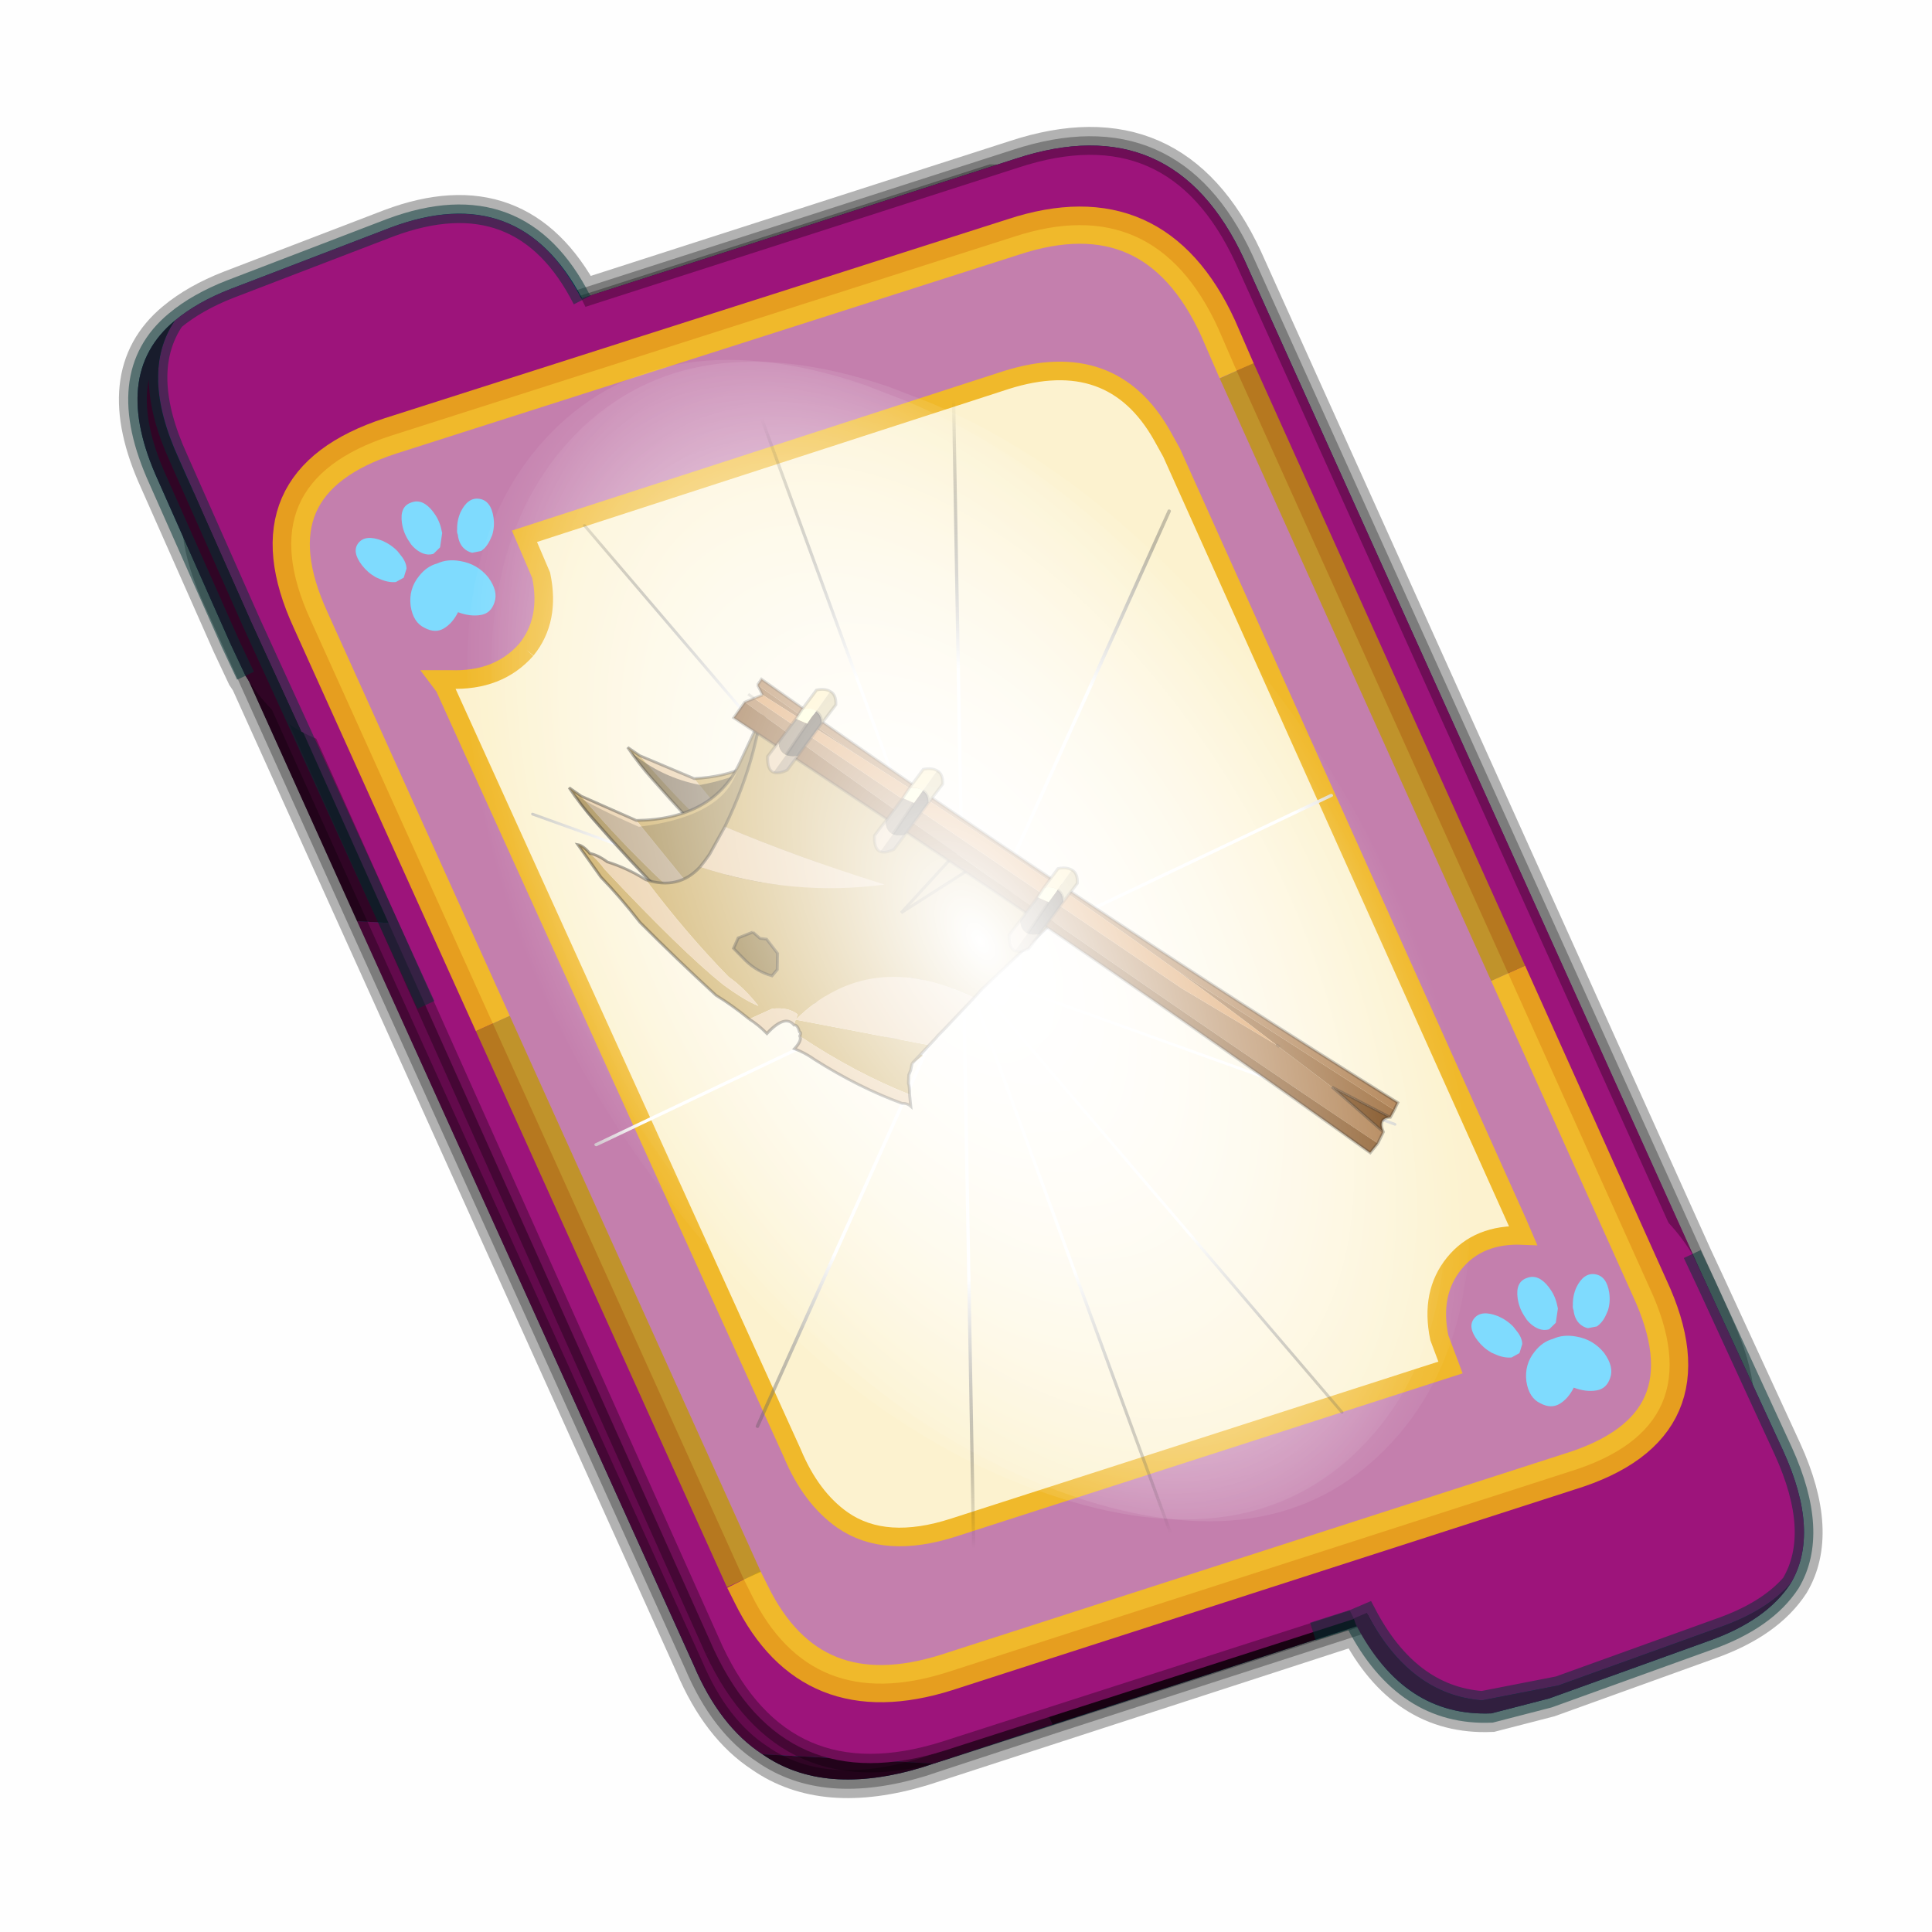 <?xml version='1.0' encoding='UTF-8'?>
<svg xmlns:xlink="http://www.w3.org/1999/xlink" xmlns="http://www.w3.org/2000/svg" version="1.1" width="60px" height="60px" viewBox="0.0 0.0 60.0 60.0"><defs><g id="c1"><path fill="#000000" fill-opacity="0.004" d="M0.0 0.0 L60.0 0.0 60.0 60.0 0.0 60.0 0.0 0.0"/></g><g id="c2"><path fill="#006699" stroke="none" d="M31.5 39.85 L19.8 43.65 Q17.15 44.45 15.5 43.3 14.35 42.55 13.65 40.9 L1.7 14.45 1.6 14.3 1.2 13.45 -0.75 9.05 Q-2.05 6.2 -0.3 4.75 0.3 4.25 1.2 3.9 L5.5 2.25 Q8.95 0.95 10.65 4.15 L22.3 0.4 Q26.55 -1.0 28.45 3.1 L40.55 29.95 40.9 30.7 42.95 35.15 Q43.95 37.35 43.15 38.7 42.5 39.7 40.95 40.25 L36.65 41.8 35.1 42.2 Q32.75 42.3 31.5 39.85"/><path fill="none" stroke="#000000" stroke-width="1.0" stroke-opacity="0.298" d="M31.5 39.85 L19.8 43.65 Q17.15 44.45 15.5 43.3 14.35 42.55 13.65 40.9 L1.7 14.45 1.6 14.3 1.2 13.45 -0.75 9.05 Q-2.05 6.2 -0.3 4.75 0.3 4.25 1.2 3.9 L5.5 2.25 Q8.95 0.95 10.65 4.15 L22.3 0.4 Q26.55 -1.0 28.45 3.1 L40.55 29.95 40.9 30.7 42.95 35.15 Q43.95 37.35 43.15 38.7 42.5 39.7 40.95 40.25 L36.65 41.8 35.1 42.2 Q32.75 42.3 31.5 39.85"/><path fill="#300525" stroke="none" d="M0.75 8.25 L29.8 9.75 25.55 0.9 Q26.9 1.6 27.8 3.55 L40.7 32.15 Q42.6 36.3 38.3 37.65 L23.3 42.5 13.15 21.4 4.6 20.9 0.7 12.25 Q-0.45 9.75 0.75 8.25 M20.1 43.55 L19.8 43.65 Q17.15 44.45 15.5 43.3 L20.1 43.55"/><path fill="#630a4c" stroke="none" d="M25.55 0.9 L29.8 9.75 0.75 8.25 Q1.45 7.3 3.1 6.75 L21.65 0.8 25.55 0.9 M4.6 20.9 L13.15 21.4 23.3 42.5 20.1 43.55 15.5 43.3 Q14.35 42.55 13.65 40.9 L4.6 20.9"/><path fill="none" stroke="#000000" stroke-width="0.5" stroke-opacity="0.302" d="M0.75 8.25 Q-0.45 9.75 0.7 12.25 L4.6 20.9 M23.3 42.5 L38.3 37.65 Q42.6 36.3 40.7 32.15 L27.8 3.55 Q26.9 1.6 25.55 0.9 L21.65 0.8 3.1 6.75 Q1.45 7.3 0.75 8.25 M20.1 43.55 L19.8 43.65 Q17.15 44.45 15.5 43.3 14.35 42.55 13.65 40.9 L4.6 20.9 M20.1 43.55 L23.3 42.5"/><path fill="#9d147b" stroke="none" d="M14.2 40.5 L1.35 11.8 Q-0.5 7.75 3.8 6.35 L22.3 0.4 Q26.55 -1.0 28.45 3.1 L41.35 31.7 Q43.25 35.85 38.9 37.25 L20.4 43.2 Q16.1 44.55 14.2 40.5"/><path fill="none" stroke="#000000" stroke-width="0.5" stroke-opacity="0.302" d="M14.2 40.5 L1.35 11.8 Q-0.5 7.75 3.8 6.35 L22.3 0.4 Q26.55 -1.0 28.45 3.1 L41.35 31.7 Q43.25 35.85 38.9 37.25 L20.4 43.2 Q16.1 44.55 14.2 40.5"/><path fill="#9d147b" stroke="none" d="M31.4 39.65 L31.3 39.45 31.25 39.4 29.25 34.95 Q27.55 31.2 31.25 29.85 L35.6 28.25 Q38.8 27.1 40.5 29.85 L40.9 30.7 42.95 35.15 Q43.95 37.35 43.15 38.7 42.5 39.45 41.2 39.9 L36.9 41.45 34.85 41.85 Q32.9 41.7 31.75 39.5 L31.4 39.65"/><path fill="#630a4c" stroke="none" d="M43.15 38.7 Q42.5 39.7 40.95 40.25 L36.65 41.8 35.1 42.2 Q32.75 42.3 31.45 39.8 L31.4 39.65 31.75 39.5 Q32.9 41.7 34.85 41.85 L36.9 41.45 41.2 39.9 Q42.5 39.45 43.15 38.7"/><path fill="none" stroke="#003333" stroke-width="0.5" stroke-opacity="0.51" d="M43.15 38.7 Q42.5 39.7 40.95 40.25 L36.65 41.8 35.1 42.2 Q32.75 42.3 31.45 39.8 L31.4 39.65 30.3 40.0 31.4 39.65 M40.5 29.85 L40.9 30.7 42.95 35.15 Q43.95 37.35 43.15 38.7 42.5 39.45 41.2 39.9 L36.9 41.45 34.85 41.85 Q32.9 41.7 31.75 39.5 L31.4 39.65"/><path fill="#9d147b" stroke="none" d="M10.65 4.2 L10.85 4.6 12.85 9.05 Q14.5 12.8 10.8 14.15 L6.5 15.8 Q4.5 16.6 3.1 15.8 L1.75 12.85 -0.2 8.45 Q-1.25 6.15 -0.3 4.75 0.3 4.25 1.2 3.9 L5.5 2.25 Q9.0 0.95 10.65 4.2"/><path fill="#300525" stroke="none" d="M-0.3 4.75 Q-1.25 6.15 -0.2 8.45 L1.75 12.85 3.1 15.8 Q2.25 15.35 1.6 14.3 L1.2 13.45 -0.75 9.05 Q-2.05 6.2 -0.3 4.75"/><path fill="none" stroke="#003333" stroke-width="0.5" stroke-opacity="0.51" d="M3.1 15.8 L6.45 23.15 M-0.3 4.75 Q0.3 4.25 1.2 3.9 L5.5 2.25 Q9.0 0.95 10.65 4.2 M3.1 15.8 L1.75 12.85 -0.2 8.45 Q-1.25 6.15 -0.3 4.75 -2.05 6.2 -0.75 9.05 L1.2 13.45 1.6 14.3"/><path fill="#fcf2cf" stroke="none" d="M9.15 13.6 Q9.8 12.8 9.55 11.6 L9.1 10.55 22.05 6.35 Q24.9 5.45 26.25 7.85 L26.5 8.3 35.8 29.0 35.95 29.35 Q34.75 29.3 34.1 30.1 33.45 30.9 33.7 32.1 L34.0 32.9 20.65 37.2 Q18.8 37.8 17.65 37.0 16.8 36.4 16.3 35.2 L6.95 14.6 6.8 14.4 7.1 14.4 Q8.4 14.45 9.15 13.6"/><path fill="#c47fad" stroke="none" d="M9.15 13.6 Q8.4 14.45 7.1 14.4 L6.8 14.4 6.95 14.6 16.3 35.2 Q16.8 36.4 17.65 37.0 18.8 37.8 20.65 37.2 L34.0 32.9 33.7 32.1 Q33.45 30.9 34.1 30.1 34.75 29.3 35.95 29.35 L35.8 29.0 26.5 8.3 26.25 7.85 Q24.9 5.45 22.05 6.35 L9.1 10.55 9.55 11.6 Q9.8 12.8 9.15 13.6 M28.25 6.1 L35.55 22.3 39.35 30.75 Q41.1 34.5 37.2 35.7 L20.45 41.1 Q16.8 42.25 15.2 39.0 L15.0 38.6 8.25 23.65 3.35 12.8 Q1.65 9.1 5.5 7.85 L22.25 2.5 Q26.05 1.25 27.75 4.95 L28.25 6.1"/><path fill="none" stroke="#ffcc00" stroke-width="1.0" stroke-opacity="0.749" d="M35.55 22.3 L39.35 30.75 Q41.1 34.5 37.2 35.7 L20.45 41.1 Q16.8 42.25 15.2 39.0 L15.0 38.6 M8.25 23.65 L3.35 12.8 Q1.65 9.1 5.5 7.85 L22.25 2.5 Q26.05 1.25 27.75 4.95 L28.25 6.1"/><path fill="none" stroke="#bf9900" stroke-width="1.0" stroke-opacity="0.749" d="M28.25 6.1 L35.55 22.3 M15.0 38.6 L8.25 23.65"/><path fill="none" stroke="#f0b92b" stroke-width="0.5" d="M9.15 13.6 Q9.8 12.8 9.55 11.6 L9.1 10.55 22.05 6.35 Q24.9 5.45 26.25 7.85 L26.5 8.3 35.8 29.0 35.95 29.35 Q34.75 29.3 34.1 30.1 33.45 30.9 33.7 32.1 L34.0 32.9 20.65 37.2 Q18.8 37.8 17.65 37.0 16.8 36.4 16.3 35.2 L6.95 14.6 6.8 14.4 7.1 14.4 Q8.4 14.45 9.15 13.6"/></g><g id="c3"><path fill="#7fdbfe" stroke="none" d="M10.75 4.9 Q10.75 4.6 10.9 4.35 11.25 3.45 11.95 2.75 13.3 1.5 14.35 2.1 15.4 2.7 14.95 4.45 14.7 5.4 14.1 6.15 L13.75 6.5 Q13.1 7.15 12.35 7.35 L11.4 7.2 Q10.95 6.9 10.75 6.4 10.5 5.75 10.75 4.9 M7.5 5.9 Q7.0 5.85 6.6 5.5 6.05 5.0 5.8 4.15 L5.7 3.6 Q5.55 2.65 5.8 1.7 6.25 0.0 7.5 0.0 L7.6 0.0 Q8.85 0.0 9.3 1.7 9.55 2.65 9.4 3.6 L9.3 4.15 8.5 5.5 7.6 5.9 7.5 5.9 M4.35 4.9 Q4.6 5.75 4.35 6.4 L3.7 7.2 2.75 7.35 Q2.0 7.15 1.35 6.5 L1.0 6.15 Q0.4 5.4 0.15 4.45 -0.3 2.7 0.75 2.1 1.8 1.5 3.15 2.75 3.85 3.45 4.2 4.35 L4.35 4.9 M5.5 13.7 Q4.45 13.9 3.65 12.95 2.75 12.0 3.2 10.25 3.7 8.5 5.25 7.6 6.4 6.9 7.55 7.0 8.75 6.9 9.9 7.6 11.45 8.5 11.95 10.25 12.35 12.0 11.5 12.95 10.7 13.9 9.65 13.7 8.55 13.5 7.55 12.6 6.55 13.5 5.5 13.7"/></g><g id="c4"><g><use transform="matrix(1.0,0.0,0.0,1.0,0.0,0.0)" xlink:href="#c3"/></g></g><radialGradient gradientUnits="userSpaceOnUse" r="819.2" cx="0" cy="0" spreadMethod="pad" gradientTransform="matrix(0.091,0.0,0.0,0.091,0.6,3.4)" id="gradient1"><stop offset="0.0" stop-color="#ffffff"/><stop offset="1.0" stop-color="#ffffff" stop-opacity="0.0"/></radialGradient><g id="c5"><path stroke="none" fill="url(#gradient1)" d="M36.65 -54.65 Q60.05 -42.0 69.75 -17.95 80.55 8.9 68.0 34.1 55.45 59.35 26.8 68.2 -1.8 77.05 -29.7 64.3 -57.6 51.6 -68.45 24.75 -79.3 -2.05 -66.75 -27.25 L-66.7 -27.3 Q-54.1 -52.5 -25.5 -61.4 3.1 -70.2 31.0 -57.5 L36.65 -54.65"/></g><g id="c6"><g><use transform="matrix(1.0,0.0,0.0,1.0,0.0,0.0)" xlink:href="#c5"/></g></g><radialGradient gradientUnits="userSpaceOnUse" r="819.2" cx="0" cy="0" spreadMethod="pad" gradientTransform="matrix(0.209,0.0,0.0,0.177,67.15,107.2)" id="gradient2"><stop offset="0.357" stop-color="#ffffff"/><stop offset="0.671" stop-opacity="0.0"/></radialGradient><g id="c7"><path fill="none" stroke-linejoin="round" stroke-linecap="round" stroke="url(#gradient2)" stroke-width="0.5" d="M136.55 165.8 L68.6 106.0 68.4 106.0 118.25 201.5 M68.3 105.8 L68.35 105.8 68.3 105.8 68.3 105.85 68.4 106.0 68.3 106.0 86.55 211.5 M68.3 105.8 L68.3 105.85 68.3 106.0 68.15 105.95 18.25 151.55 M68.3 105.85 L68.25 105.85 68.3 106.0 50.0 193.2 M68.25 105.85 L68.15 105.95 0.05 97.7 M68.3 105.85 L68.25 105.8 68.25 105.85 M68.25 105.8 L68.2 105.7 0.0 45.7 M68.3 105.8 L68.25 105.75 68.25 105.8 M68.25 105.75 L68.2 105.7 18.25 10.05 M68.6 106.0 L68.35 105.8 118.25 60.15 M86.6 18.35 L68.3 105.8 M136.6 114.25 L68.6 106.0 M68.25 105.75 L49.95 0.05"/></g><g id="c8"><g><use transform="matrix(1.0,0.0,0.0,1.0,0.0,0.0)" xlink:href="#c7"/></g></g><g id="c9"><g><use transform="matrix(1.0,0.0,0.0,1.0,0.0,0.0)" xlink:href="#c2"/></g><g><use transform="matrix(0.239,-0.087,0.1,0.234,34.25,31.15)" xlink:href="#c4"/></g><g><use transform="matrix(0.239,-0.087,0.1,0.234,4.25,10.3)" xlink:href="#c4"/></g><g><use transform="matrix(0.141,-0.038,0.111,0.226,20.25,20.65)" filter="url(#filter7)" xlink:href="#c6"/></g><g><use transform="matrix(-0.155,0.051,0.084,0.147,22.6,3.15)" filter="url(#filter8)" xlink:href="#c8"/></g></g><filter id="filter7"><feColorMatrix in="SourceGraphic" type="matrix" values="0.0 0.0 0.0 0.0 0.797 0.0 0.0 0.0 0.0 0.598 0.0 0.0 0.0 0.0 0.199 0.0 0.0 0.0 1.0 0.0" result="cxform"/><feComposite operator="in" in2="SourceGraphic" result="color-xform"/></filter><filter id="filter8"><feColorMatrix in="SourceGraphic" type="matrix" values="0.0 0.0 0.0 0.0 0.996 0.0 0.0 0.0 0.0 0.996 0.0 0.0 0.0 0.0 0.996 0.0 0.0 0.0 1.0 0.0" result="cxform"/><feComposite operator="in" in2="SourceGraphic" result="color-xform"/></filter><g id="c10"><path fill="#eacea6" stroke="none" d="M102.2 6.0 Q99.85 13.6 96.7 21.25 93.1 29.9 87.75 37.25 L86.1 39.45 Q89.3 33.1 91.4 26.0 L95.1 12.9 102.2 6.0 M68.2 61.0 Q75.0 55.8 80.05 48.6 L81.6 46.45 82.1 47.45 83.35 48.35 81.25 50.7 Q75.5 57.4 68.9 63.2 L68.2 61.0 M81.7 44.2 L80.4 42.55 Q82.8 40.0 86.7 40.9 L88.5 41.4 86.7 44.7 83.4 43.8 81.7 44.2"/><path fill="#ceae64" stroke="none" d="M102.2 6.0 L103.55 3.95 Q102.95 7.35 101.85 10.65 99.0 19.55 95.6 28.0 92.6 35.2 88.5 41.4 L86.7 40.9 Q82.8 40.0 80.4 42.55 L81.7 44.2 81.6 46.45 80.05 48.6 Q75.0 55.8 68.2 61.0 L67.85 60.0 Q67.05 57.95 65.65 55.65 L63.6 54.35 63.55 53.35 53.65 47.8 78.25 11.25 Q85.45 15.65 95.1 12.9 L91.4 26.0 Q89.3 33.1 86.1 39.45 L87.75 37.25 Q93.1 29.9 96.7 21.25 99.85 13.6 102.2 6.0 M83.7 26.3 L82.55 26.1 81.85 26.4 81.3 27.0 Q81.1 27.25 81.05 27.65 L80.0 28.1 79.35 31.05 80.5 33.9 81.75 34.7 Q84.6 35.1 85.65 33.25 86.65 31.35 86.0 28.45 L85.35 27.5 84.6 26.75 83.7 26.3"/><path fill="#8d702e" stroke="none" d="M83.7 26.3 L84.6 26.75 85.35 27.5 86.0 28.45 Q86.65 31.35 85.65 33.25 84.6 35.1 81.75 34.7 L80.5 33.9 79.35 31.05 80.0 28.1 81.05 27.65 Q81.1 27.25 81.3 27.0 L81.85 26.4 82.55 26.1 83.7 26.3"/><path fill="none" stroke="#000000" stroke-width="0.5" stroke-opacity="0.4" d="M88.5 41.4 Q92.6 35.2 95.6 28.0 99.0 19.55 101.85 10.65 102.95 7.35 103.55 3.95 L102.2 6.0 95.1 12.9 Q85.45 15.65 78.25 11.25 M63.6 54.35 L65.65 55.65 Q67.05 57.95 67.85 60.0 L68.2 61.0 68.9 63.2 Q75.5 57.4 81.25 50.7 L83.35 48.35 82.1 47.45 81.6 46.45 81.7 44.2 M88.5 41.4 L86.7 44.7 83.4 43.8 81.7 44.2 M83.7 26.3 L82.55 26.1 81.85 26.4 81.3 27.0 Q81.1 27.25 81.05 27.65 L80.0 28.1 79.35 31.05 80.5 33.9 81.75 34.7 Q84.6 35.1 85.65 33.25 86.65 31.35 86.0 28.45 L85.35 27.5 84.6 26.75 83.7 26.3 M53.65 47.8 L53.55 48.0 63.6 54.35"/><path fill="#000000" fill-opacity="0.4" d="M103.3 5.05 Q102.75 7.9 101.8 10.7 98.95 19.65 95.5 28.25 L92.85 34.3 75.15 31.15 76.3 11.05 Q83.45 15.9 94.6 14.3 100.25 10.9 103.3 5.05"/><path fill="#ceae64" stroke="none" d="M114.45 9.5 L115.8 7.4 Q115.2 10.85 114.1 14.15 111.25 23.1 107.85 31.7 L105.15 37.75 Q103.1 41.8 100.75 45.45 L98.95 45.05 Q95.05 44.35 92.65 46.85 L93.95 48.55 93.85 50.75 92.3 52.95 Q87.2 60.3 80.4 65.85 L80.05 64.85 Q79.25 62.75 77.85 60.6 L75.8 59.4 75.75 58.35 61.4 51.0 54.35 47.45 63.95 32.7 68.9 34.2 64.6 31.55 80.65 7.0 86.7 12.85 Q94.95 20.75 107.35 16.65 L103.65 29.95 101.25 37.05 98.35 43.6 99.95 41.35 102.75 37.3 Q106.3 31.55 108.95 24.95 112.1 17.25 114.45 9.5 M95.95 30.6 L94.8 30.4 94.05 30.8 93.55 31.3 Q93.3 31.55 93.3 31.95 92.75 32.15 92.25 32.45 L91.6 35.35 91.55 35.45 92.75 38.2 94.0 39.05 Q96.85 39.35 97.85 37.35 L98.25 36.5 Q98.75 34.8 98.25 32.55 L97.6 31.7 96.85 30.95 95.95 30.6"/><path fill="#eacea6" stroke="none" d="M114.45 9.5 Q112.1 17.25 108.95 24.95 106.3 31.55 102.75 37.3 L99.95 41.35 98.35 43.6 101.25 37.05 103.65 29.95 107.35 16.65 114.45 9.5 M80.4 65.85 Q87.2 60.3 92.3 52.95 L93.85 50.75 94.35 51.65 95.6 52.55 93.5 55.0 Q87.75 61.95 81.1 68.0 L80.4 65.85 M93.95 48.55 L92.65 46.85 Q95.05 44.35 98.95 45.05 L100.75 45.45 98.95 48.7 95.65 48.05 93.95 48.55"/><path fill="#8d702e" stroke="none" d="M95.95 30.6 L96.85 30.95 97.6 31.7 98.25 32.55 Q98.75 34.8 98.25 36.5 L97.85 37.35 Q96.85 39.35 94.0 39.05 L92.75 38.2 91.55 35.45 91.6 35.35 92.25 32.45 Q92.75 32.15 93.3 31.95 93.3 31.55 93.55 31.3 L94.05 30.8 94.8 30.4 95.95 30.6"/><path fill="none" stroke="#000000" stroke-width="0.5" stroke-opacity="0.4" d="M100.75 45.45 Q103.1 41.8 105.15 37.75 L107.85 31.7 Q111.25 23.1 114.1 14.15 115.2 10.85 115.8 7.4 L114.45 9.5 107.35 16.65 Q94.95 20.75 86.7 12.85 L80.65 7.0 M64.6 31.55 L68.9 34.2 63.95 32.7 64.6 31.55 M54.35 47.45 L61.4 51.0 75.8 59.4 77.85 60.6 Q79.25 62.75 80.05 64.85 L80.4 65.85 81.1 68.0 Q87.75 61.95 93.5 55.0 L95.6 52.55 94.35 51.65 93.85 50.75 93.95 48.55 M100.75 45.45 L98.95 48.7 95.65 48.05 93.95 48.55 M95.95 30.6 L94.8 30.4 94.05 30.8 93.55 31.3 Q93.3 31.55 93.3 31.95 92.75 32.15 92.25 32.45 L91.6 35.35 91.55 35.45 92.75 38.2 94.0 39.05 Q96.85 39.35 97.85 37.35 L98.25 36.5 Q98.75 34.8 98.25 32.55 L97.6 31.7 96.85 30.95 95.95 30.6"/><path fill="#000000" fill-opacity="0.2" d="M115.35 8.9 Q115.2 11.85 114.25 14.65 111.4 23.65 107.95 32.2 L105.3 38.25 65.4 31.2 80.75 7.45 88.85 15.25 Q94.55 20.55 107.4 17.85 113.15 12.1 115.35 8.9"/><path fill="#ceae64" stroke="none" d="M65.8 65.25 L63.85 64.2 46.4 56.4 57.2 43.45 71.45 46.95 58.45 40.05 80.25 8.05 78.6 5.2 Q78.65 4.45 83.6 11.5 87.85 17.25 93.6 22.65 84.1 31.9 72.1 41.3 87.9 38.15 100.45 28.0 105.55 30.7 110.05 27.1 107.35 38.45 103.65 48.0 101.95 50.65 100.95 54.5 102.75 52.85 105.1 48.95 109.35 41.15 115.9 23.05 116.35 21.05 117.15 19.55 117.65 17.85 118.45 17.4 L117.05 24.15 Q115.4 28.45 114.0 33.9 110.8 41.95 107.0 50.35 105.15 52.85 103.35 56.2 L98.95 55.75 Q96.2 56.35 95.25 58.15 L95.95 58.9 Q78.9 50.9 65.8 65.25 M96.6 41.85 L95.9 43.3 94.9 43.8 94.15 46.8 95.35 49.5 96.65 50.25 Q98.75 48.7 99.8 46.2 L100.85 43.5 99.35 42.0 96.6 41.85 M96.45 61.9 Q90.15 71.2 83.0 77.8 82.45 76.5 82.4 75.9 L81.75 74.5 81.1 73.8 80.4 72.75 78.1 72.05 78.35 71.7 80.4 72.65 76.35 70.65 95.95 58.9 96.6 59.7 Q96.0 59.8 96.2 61.15 95.9 61.3 96.45 61.9 M80.4 72.75 L78.35 71.7 80.4 72.75"/><path fill="#eacea6" stroke="none" d="M65.8 65.25 Q78.9 50.9 95.95 58.9 L95.25 58.15 Q96.2 56.35 98.95 55.75 L103.35 56.2 Q102.25 57.75 101.55 59.6 97.25 57.35 96.6 59.7 L95.95 58.9 76.35 70.65 74.8 69.85 74.3 69.55 72.95 68.9 65.8 65.25 M117.15 19.55 Q116.35 21.05 115.9 23.05 109.35 41.15 105.1 48.95 102.75 52.85 100.95 54.5 101.95 50.65 103.65 48.0 107.35 38.45 110.05 27.1 112.2 24.1 114.95 21.95 116.0 20.2 117.15 19.55 M100.45 28.0 Q87.9 38.15 72.1 41.3 84.1 31.9 93.6 22.65 L98.0 26.4 Q99.25 27.3 100.45 28.0 M96.45 61.9 Q96.4 62.75 98.2 63.7 96.8 64.95 95.7 66.7 90.6 73.85 84.85 78.85 84.0 79.1 83.65 79.85 L83.0 77.8 Q90.15 71.2 96.45 61.9"/><path fill="#8d702e" stroke="none" d="M96.6 41.85 L99.35 42.0 100.85 43.5 99.8 46.2 Q98.75 48.7 96.65 50.25 L95.35 49.5 94.15 46.8 94.9 43.8 95.9 43.3 96.6 41.85"/><path fill="none" stroke="#000000" stroke-width="0.5" stroke-opacity="0.4" d="M93.6 22.65 Q87.85 17.25 83.6 11.5 78.65 4.45 78.6 5.2 L80.25 8.05 58.45 40.05 71.45 46.95 57.2 43.45 46.4 56.4 63.85 64.2 65.8 65.25 M103.35 56.2 Q105.15 52.85 107.0 50.35 110.8 41.95 114.0 33.9 115.4 28.45 117.05 24.15 L118.45 17.4 Q117.65 17.85 117.15 19.55 116.0 20.2 114.95 21.95 112.2 24.1 110.05 27.1 105.55 30.7 100.45 28.0 M93.6 22.65 L98.0 26.4 Q99.25 27.3 100.45 28.0 M96.6 41.85 L95.9 43.3 94.9 43.8 94.15 46.8 95.35 49.5 96.65 50.25 Q98.75 48.7 99.8 46.2 L100.85 43.5 99.35 42.0 96.6 41.85 M83.0 77.8 L83.65 79.85 Q84.0 79.1 84.85 78.85 90.6 73.85 95.7 66.7 96.8 64.95 98.2 63.7 96.4 62.75 96.45 61.9 95.9 61.3 96.2 61.15 96.0 59.8 96.6 59.7 97.25 57.35 101.55 59.6 102.25 57.75 103.35 56.2 M83.0 77.8 Q82.45 76.5 82.4 75.9 L81.75 74.5 81.1 73.8 80.4 72.75 M78.35 71.7 L76.25 70.6 74.8 69.85 74.3 69.55 72.95 68.9 65.8 65.25 M78.35 71.7 L80.4 72.75 M76.35 70.65 L76.25 70.6"/><path fill="#ab7845" stroke="none" d="M78.3 0.8 L67.6 17.65 Q48.2 44.75 31.55 71.75 L6.4 107.6 5.3 106.55 Q42.0 55.8 77.25 0.05 L78.3 0.8 M81.55 2.95 Q45.3 61.9 11.4 112.25 L9.7 110.65 14.75 100.25 20.35 90.65 Q20.45 90.25 20.7 90.05 L31.85 75.3 79.8 2.85 81.55 2.95"/><path fill="#996633" stroke="none" d="M67.6 17.65 L78.3 0.8 78.2 2.75 67.6 17.65 M6.4 107.6 L31.55 71.75 Q25.95 80.85 20.7 90.05 20.45 90.25 20.35 90.65 L14.75 100.25 7.55 108.6 6.4 107.6"/><path fill="#db9957" stroke="none" d="M31.55 71.75 Q48.2 44.75 67.6 17.65 L78.2 2.75 79.8 2.85 31.85 75.3 20.7 90.05 Q25.95 80.85 31.55 71.75"/><path fill="#875421" stroke="none" d="M81.55 2.95 L84.45 4.95 Q44.5 63.25 13.3 113.4 L11.4 112.25 Q45.3 61.9 81.55 2.95"/><path fill="#75420f" stroke="none" d="M9.7 110.65 Q9.65 108.0 7.55 108.6 L14.75 100.25 9.7 110.65"/><path fill="none" stroke="#000000" stroke-width="0.5" stroke-opacity="0.153" d="M20.7 90.05 Q20.45 90.25 20.35 90.65 M79.8 2.85 L80.45 1.8"/><path fill="none" stroke="#000000" stroke-width="0.5" stroke-opacity="0.29" d="M78.3 0.8 L77.25 0.05 Q42.0 55.8 5.3 106.55 L6.4 107.6 M78.2 2.75 L78.3 0.8 M11.4 112.25 L13.3 113.4 Q44.5 63.25 84.45 4.95 L81.55 2.95 79.8 2.85 78.2 2.75 M11.4 112.25 L9.7 110.65 Q9.65 108.0 7.55 108.6 L6.4 107.6 M14.75 100.25 L9.7 110.65 M7.55 108.6 L14.75 100.25"/><path fill="#ffeeb5" stroke="none" d="M67.1 5.95 Q67.7 5.15 69.2 4.95 L72.85 7.35 Q71.25 7.6 70.8 8.5 L67.1 5.95"/><path fill="#594e3f" stroke="none" d="M76.85 14.9 L70.7 10.8 Q70.15 9.35 70.8 8.5 72.05 9.25 73.1 10.05 L78.7 14.1 Q78.2 14.7 76.85 14.9"/><path fill="#b39d7f" stroke="none" d="M81.95 16.3 Q81.3 16.9 79.6 16.7 L76.85 14.9 Q78.2 14.7 78.7 14.1 L81.95 16.3"/><path fill="#eacea6" stroke="none" d="M78.95 11.5 L81.75 13.3 Q82.8 15.55 81.95 16.3 L78.7 14.1 Q79.6 13.15 78.95 11.5"/><path fill="#917f66" stroke="none" d="M74.55 8.6 L78.95 11.5 Q79.6 13.15 78.7 14.1 L73.1 10.05 74.55 8.6"/><path fill="#ffffcc" stroke="none" d="M70.8 8.5 Q71.25 7.6 72.85 7.35 L74.55 8.6 73.1 10.05 Q72.05 9.25 70.8 8.5"/><path fill="#dbcc9b" stroke="none" d="M67.1 5.95 L70.8 8.5 Q70.15 9.35 70.7 10.8 L67.15 8.5 Q66.35 6.8 67.1 5.95"/><path fill="none" stroke="#000000" stroke-width="0.5" stroke-opacity="0.251" d="M72.85 7.35 L69.2 4.95 Q67.7 5.15 67.1 5.95 M72.85 7.35 L74.55 8.6 78.95 11.5 81.75 13.3 Q82.8 15.55 81.95 16.3 81.3 16.9 79.6 16.7 L76.85 14.9 70.7 10.8 67.15 8.5 Q66.35 6.8 67.1 5.95 M78.7 14.1 L73.1 10.05 M70.8 8.5 Q70.15 9.35 70.7 10.8"/><path fill="#ffeeb5" stroke="none" d="M55.6 25.2 Q56.2 24.4 57.7 24.2 L61.35 26.6 Q59.75 26.85 59.3 27.75 L55.6 25.2"/><path fill="#594e3f" stroke="none" d="M65.35 34.15 L59.2 30.05 Q58.65 28.6 59.3 27.75 L61.6 29.3 67.2 33.35 Q66.7 33.95 65.35 34.15"/><path fill="#b39d7f" stroke="none" d="M70.45 35.55 Q69.8 36.15 68.1 35.95 L65.35 34.15 Q66.7 33.95 67.2 33.35 L70.45 35.55"/><path fill="#eacea6" stroke="none" d="M67.45 30.75 Q68.85 31.6 70.25 32.55 71.3 34.8 70.45 35.55 L67.2 33.35 Q68.1 32.4 67.45 30.75"/><path fill="#917f66" stroke="none" d="M63.05 27.85 L67.45 30.75 Q68.1 32.4 67.2 33.35 L61.6 29.3 63.05 27.85"/><path fill="#ffffcc" stroke="none" d="M59.3 27.75 Q59.75 26.85 61.35 26.6 L63.05 27.85 61.6 29.3 59.3 27.75"/><path fill="#dbcc9b" stroke="none" d="M55.6 25.2 L59.3 27.75 Q58.65 28.6 59.2 30.05 L55.65 27.75 Q54.85 26.05 55.6 25.2"/><path fill="none" stroke="#000000" stroke-width="0.5" stroke-opacity="0.251" d="M61.35 26.6 L57.7 24.2 Q56.2 24.4 55.6 25.2 M61.35 26.6 L63.05 27.85 67.45 30.75 Q68.85 31.6 70.25 32.55 71.3 34.8 70.45 35.55 69.8 36.15 68.1 35.95 L65.35 34.15 59.2 30.05 55.65 27.75 Q54.85 26.05 55.6 25.2 M67.2 33.35 L61.6 29.3 M59.3 27.75 Q58.65 28.6 59.2 30.05"/><path fill="#ffeeb5" stroke="none" d="M41.05 49.35 Q41.65 48.55 43.15 48.35 L46.8 50.75 Q45.2 51.0 44.75 51.9 L41.05 49.35"/><path fill="#594e3f" stroke="none" d="M50.8 58.3 L44.65 54.2 Q44.1 52.75 44.75 51.9 L47.05 53.45 52.65 57.5 Q52.15 58.1 50.8 58.3"/><path fill="#b39d7f" stroke="none" d="M55.9 59.7 Q55.25 60.3 53.55 60.1 L50.8 58.3 Q52.15 58.1 52.65 57.5 L55.9 59.7"/><path fill="#eacea6" stroke="none" d="M52.9 54.9 L55.7 56.7 Q56.75 58.95 55.9 59.7 L52.65 57.5 Q53.55 56.55 52.9 54.9"/><path fill="#917f66" stroke="none" d="M48.5 52.0 L52.9 54.9 Q53.55 56.55 52.65 57.5 L47.05 53.45 48.5 52.0"/><path fill="#ffffcc" stroke="none" d="M44.75 51.9 Q45.2 51.0 46.8 50.75 L48.5 52.0 47.05 53.45 44.75 51.9"/><path fill="#dbcc9b" stroke="none" d="M41.05 49.35 L44.75 51.9 Q44.1 52.75 44.65 54.2 L41.1 51.9 Q40.3 50.2 41.05 49.35"/><path fill="none" stroke="#000000" stroke-width="0.5" stroke-opacity="0.251" d="M46.8 50.75 L43.15 48.35 Q41.65 48.55 41.05 49.35 M46.8 50.75 L48.5 52.0 52.9 54.9 55.7 56.7 Q56.75 58.95 55.9 59.7 55.25 60.3 53.55 60.1 L50.8 58.3 44.65 54.2 41.1 51.9 Q40.3 50.2 41.05 49.35 M52.65 57.5 L47.05 53.45 M44.75 51.9 Q44.1 52.75 44.65 54.2"/></g><g id="c11"><g><use transform="matrix(1.0,0.0,0.0,1.0,0.0,0.0)" xlink:href="#c10"/></g></g><g id="c12"><g><use transform="matrix(1.0,0.0,0.0,1.0,6.3,53.35)" xlink:href="#c9"/></g><g><use transform="matrix(-0.146,0.049,0.062,0.14,33.05,63.95)" xlink:href="#c11"/></g><g><use transform="matrix(0.141,-0.038,0.111,0.226,27.2,74.05)" filter="url(#filter12)" xlink:href="#c6"/></g></g><filter id="filter12"><feColorMatrix in="SourceGraphic" type="matrix" values="1.0 0.0 0.0 0.0 0.0 0.0 1.0 0.0 0.0 0.0 0.0 0.0 1.0 0.0 0.0 0.0 0.0 0.0 0.23 0.0" result="cxform"/><feComposite operator="in" in2="SourceGraphic" result="color-xform"/></filter></defs><g><g><use transform="matrix(1.0,0.0,0.0,1.0,0.0,0.0)" xlink:href="#c1"/></g><g><use transform="matrix(1.155,0.0,0.0,1.155,-1.5,-57.15)" xlink:href="#c12"/></g></g></svg>